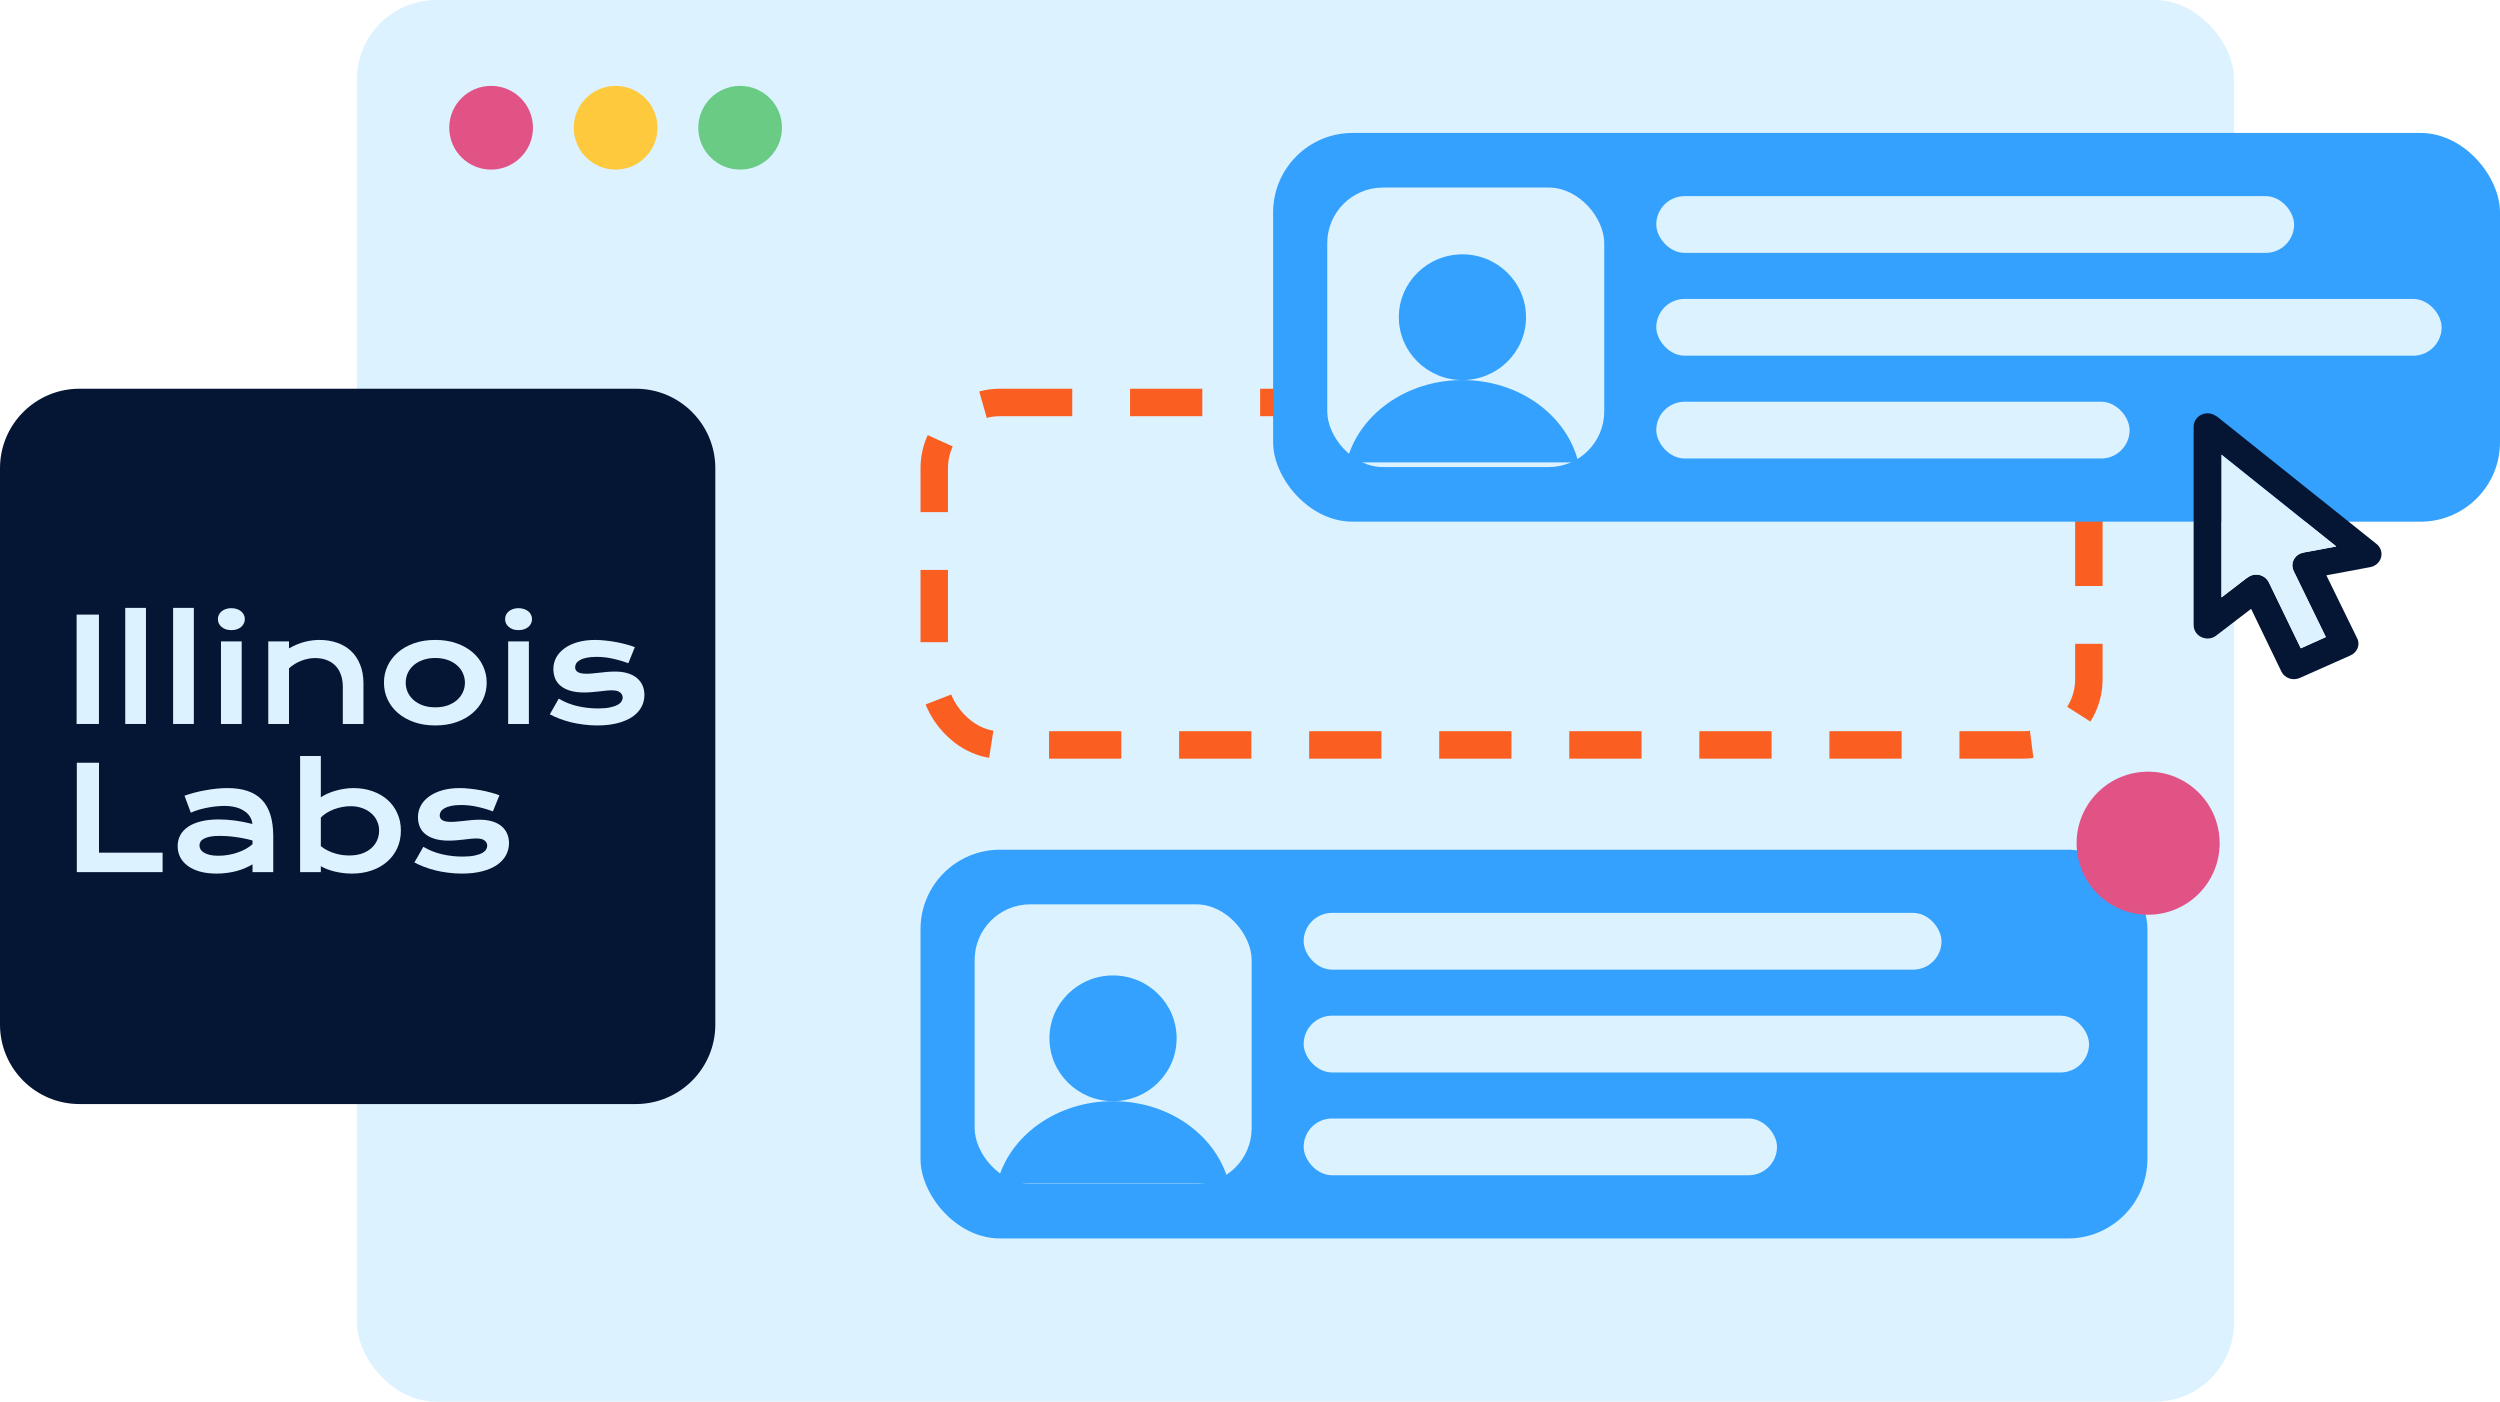 <svg width="1730" height="970" viewBox="0 0 1730 970" fill="none" xmlns="http://www.w3.org/2000/svg">
<g clip-path="url(#clip0)">
<rect width="1730" height="970" fill="white"/>
<rect x="247" width="1299" height="970" rx="54.968" fill="#DCF2FF"/>
<circle cx="339.85" cy="88.394" r="28.969" fill="#E15285"/>
<circle cx="426.016" cy="88.394" r="28.969" fill="#FFC93D"/>
<circle cx="512.181" cy="88.394" r="28.969" fill="#69CB84"/>
<rect x="646.5" y="278.5" width="799" height="237" rx="45.5" stroke="#FA5E21" stroke-width="19" stroke-dasharray="50 40"/>
<path d="M0 324C0 293.624 24.624 269 55 269H440C470.376 269 495 293.624 495 324V709C495 739.376 470.376 764 440 764H55C24.624 764 0 739.376 0 709V324Z" fill="#041633"/>
<path d="M53.013 425.303H68.461V500.992H53.013V425.303Z" fill="#DCF2FF"/>
<path d="M86.669 420.654H101.003V500.992H86.669V420.654Z" fill="#DCF2FF"/>
<path d="M119.793 420.654H134.127V500.992H119.793V420.654Z" fill="#DCF2FF"/>
<path d="M160.083 436.053C158.662 436.053 157.371 435.859 156.209 435.472C155.079 435.052 154.11 434.504 153.303 433.826C152.496 433.115 151.867 432.308 151.415 431.404C150.995 430.468 150.785 429.483 150.785 428.45C150.785 427.385 150.995 426.4 151.415 425.496C151.867 424.56 152.496 423.753 153.303 423.075C154.11 422.397 155.079 421.864 156.209 421.477C157.371 421.057 158.662 420.847 160.083 420.847C161.536 420.847 162.827 421.057 163.957 421.477C165.119 421.864 166.104 422.397 166.911 423.075C167.718 423.753 168.331 424.56 168.751 425.496C169.203 426.4 169.429 427.385 169.429 428.45C169.429 429.483 169.203 430.468 168.751 431.404C168.331 432.308 167.718 433.115 166.911 433.826C166.104 434.504 165.119 435.052 163.957 435.472C162.827 435.859 161.536 436.053 160.083 436.053ZM152.916 443.85H167.25V500.992H152.916V443.85Z" fill="#DCF2FF"/>
<path d="M185.652 443.85H199.986V448.692C203.795 446.529 207.427 445.012 210.881 444.14C214.368 443.269 217.774 442.833 221.099 442.833C225.458 442.833 229.493 443.478 233.206 444.77C236.918 446.029 240.131 447.917 242.842 450.436C245.554 452.954 247.669 456.101 249.186 459.879C250.736 463.624 251.511 467.966 251.511 472.905V500.992H237.225V475.23C237.225 472.098 236.773 469.306 235.869 466.852C234.997 464.366 233.722 462.284 232.043 460.605C230.397 458.894 228.379 457.603 225.99 456.731C223.634 455.827 220.986 455.375 218.048 455.375C216.499 455.375 214.901 455.536 213.254 455.859C211.64 456.182 210.042 456.65 208.46 457.264C206.911 457.845 205.409 458.587 203.957 459.491C202.504 460.363 201.18 461.364 199.986 462.494V500.992H185.652V443.85Z" fill="#DCF2FF"/>
<path d="M265.699 472.421C265.699 468.321 266.523 464.479 268.169 460.896C269.848 457.312 272.221 454.181 275.288 451.501C278.387 448.821 282.116 446.707 286.474 445.157C290.865 443.608 295.788 442.833 301.244 442.833C306.7 442.833 311.607 443.608 315.965 445.157C320.356 446.707 324.085 448.821 327.152 451.501C330.251 454.181 332.624 457.312 334.27 460.896C335.949 464.479 336.788 468.321 336.788 472.421C336.788 476.521 335.949 480.363 334.27 483.946C332.624 487.53 330.251 490.661 327.152 493.341C324.085 496.02 320.356 498.135 315.965 499.685C311.607 501.234 306.7 502.009 301.244 502.009C295.788 502.009 290.865 501.234 286.474 499.685C282.116 498.135 278.387 496.02 275.288 493.341C272.221 490.661 269.848 487.53 268.169 483.946C266.523 480.363 265.699 476.521 265.699 472.421ZM280.76 472.421C280.76 474.713 281.212 476.892 282.116 478.958C283.052 480.992 284.392 482.8 286.135 484.382C287.911 485.932 290.058 487.175 292.576 488.111C295.126 489.015 298.016 489.467 301.244 489.467C304.472 489.467 307.346 489.015 309.864 488.111C312.414 487.175 314.561 485.932 316.304 484.382C318.08 482.8 319.42 480.992 320.324 478.958C321.26 476.892 321.728 474.713 321.728 472.421C321.728 470.129 321.26 467.95 320.324 465.883C319.42 463.817 318.08 462.009 316.304 460.46C314.561 458.878 312.414 457.635 309.864 456.731C307.346 455.795 304.472 455.327 301.244 455.327C298.016 455.327 295.126 455.795 292.576 456.731C290.058 457.635 287.911 458.878 286.135 460.46C284.392 462.009 283.052 463.817 282.116 465.883C281.212 467.95 280.76 470.129 280.76 472.421Z" fill="#DCF2FF"/>
<path d="M358.822 436.053C357.402 436.053 356.11 435.859 354.948 435.472C353.818 435.052 352.85 434.504 352.043 433.826C351.235 433.115 350.606 432.308 350.154 431.404C349.734 430.468 349.524 429.483 349.524 428.45C349.524 427.385 349.734 426.4 350.154 425.496C350.606 424.56 351.235 423.753 352.043 423.075C352.85 422.397 353.818 421.864 354.948 421.477C356.11 421.057 357.402 420.847 358.822 420.847C360.275 420.847 361.566 421.057 362.696 421.477C363.858 421.864 364.843 422.397 365.65 423.075C366.457 423.753 367.071 424.56 367.49 425.496C367.942 426.4 368.168 427.385 368.168 428.45C368.168 429.483 367.942 430.468 367.49 431.404C367.071 432.308 366.457 433.115 365.65 433.826C364.843 434.504 363.858 435.052 362.696 435.472C361.566 435.859 360.275 436.053 358.822 436.053ZM351.655 443.85H365.989V500.992H351.655V443.85Z" fill="#DCF2FF"/>
<path d="M386.667 483.462C390.541 485.786 394.803 487.497 399.451 488.595C404.1 489.693 408.862 490.242 413.737 490.242C417.03 490.242 419.774 490.016 421.969 489.564C424.165 489.112 425.924 488.531 427.248 487.82C428.571 487.11 429.508 486.303 430.056 485.399C430.605 484.495 430.88 483.575 430.88 482.639C430.88 481.283 430.282 480.121 429.088 479.152C427.926 478.184 425.989 477.699 423.277 477.699C422.018 477.699 420.662 477.78 419.209 477.941C417.756 478.103 416.223 478.28 414.609 478.474C413.027 478.636 411.364 478.797 409.621 478.958C407.91 479.12 406.166 479.201 404.391 479.201C400.517 479.201 397.208 478.781 394.464 477.941C391.752 477.102 389.54 475.956 387.829 474.503C386.118 473.05 384.875 471.339 384.1 469.37C383.326 467.368 382.938 465.222 382.938 462.929C382.938 460.024 383.616 457.344 384.972 454.891C386.328 452.437 388.265 450.323 390.783 448.547C393.301 446.739 396.336 445.335 399.887 444.334C403.471 443.333 407.458 442.833 411.848 442.833C414.141 442.833 416.53 442.978 419.015 443.269C421.534 443.527 424.003 443.882 426.425 444.334C428.846 444.786 431.17 445.319 433.398 445.932C435.625 446.513 437.595 447.143 439.306 447.821L434.802 458.959C431.154 457.603 427.506 456.537 423.858 455.762C420.242 454.955 416.513 454.552 412.672 454.552C409.992 454.552 407.716 454.762 405.844 455.181C404.003 455.569 402.502 456.101 401.34 456.779C400.178 457.425 399.322 458.184 398.773 459.055C398.257 459.895 397.999 460.783 397.999 461.719C397.999 462.397 398.128 463.01 398.386 463.559C398.677 464.108 399.129 464.592 399.742 465.012C400.388 465.399 401.211 465.706 402.212 465.932C403.245 466.126 404.504 466.222 405.989 466.222C407.345 466.222 408.781 466.142 410.299 465.98C411.816 465.819 413.398 465.657 415.044 465.496C416.691 465.302 418.386 465.125 420.129 464.963C421.905 464.802 423.713 464.721 425.553 464.721C428.975 464.721 431.961 465.125 434.512 465.932C437.094 466.739 439.225 467.869 440.904 469.322C442.583 470.774 443.842 472.485 444.681 474.455C445.52 476.424 445.94 478.571 445.94 480.895C445.94 483.898 445.246 486.69 443.858 489.273C442.47 491.856 440.403 494.099 437.659 496.004C434.915 497.877 431.493 499.346 427.393 500.411C423.325 501.476 418.612 502.009 413.253 502.009C409.96 502.009 406.78 501.799 403.713 501.38C400.646 500.992 397.724 500.459 394.948 499.781C392.171 499.071 389.556 498.248 387.103 497.312C384.682 496.376 382.47 495.375 380.468 494.309L386.667 483.462Z" fill="#DCF2FF"/>
<path d="M53.152 527.821H68.503V590.048H112.522V603.51H53.152V527.821Z" fill="#DCF2FF"/>
<path d="M122.934 585.496C122.934 582.752 123.531 580.25 124.725 577.99C125.92 575.73 127.712 573.793 130.101 572.179C132.49 570.532 135.46 569.273 139.011 568.402C142.594 567.498 146.759 567.046 151.505 567.046C155.024 567.046 158.72 567.304 162.594 567.821C166.501 568.337 170.52 569.128 174.652 570.193C174.491 568.386 173.942 566.723 173.006 565.206C172.07 563.656 170.762 562.332 169.083 561.235C167.437 560.105 165.435 559.233 163.079 558.62C160.754 558.006 158.107 557.7 155.137 557.7C153.523 557.7 151.747 557.796 149.81 557.99C147.873 558.184 145.871 558.474 143.805 558.862C141.739 559.249 139.689 559.733 137.655 560.315C135.653 560.896 133.781 561.59 132.038 562.397L127.679 550.629C129.842 549.855 132.151 549.144 134.604 548.499C137.09 547.853 139.624 547.304 142.207 546.852C144.79 546.368 147.372 545.997 149.955 545.738C152.538 545.48 155.04 545.351 157.461 545.351C168.147 545.351 176.089 548.079 181.287 553.535C186.484 558.991 189.083 567.352 189.083 578.62V603.51H174.749V598.135C173.264 599.007 171.634 599.83 169.858 600.605C168.115 601.38 166.21 602.058 164.144 602.639C162.078 603.22 159.85 603.672 157.461 603.995C155.104 604.35 152.602 604.527 149.955 604.527C145.5 604.527 141.578 604.043 138.188 603.075C134.83 602.106 132.022 600.766 129.762 599.055C127.502 597.344 125.791 595.343 124.629 593.05C123.499 590.726 122.934 588.208 122.934 585.496ZM138.042 585.012C138.042 585.948 138.285 586.852 138.769 587.724C139.253 588.563 140.028 589.322 141.093 590C142.159 590.645 143.515 591.178 145.161 591.598C146.84 591.985 148.858 592.179 151.214 592.179C153.732 592.179 156.17 591.953 158.527 591.501C160.883 591.049 163.079 590.452 165.112 589.709C167.146 588.966 168.987 588.111 170.633 587.142C172.279 586.174 173.652 585.173 174.749 584.14V581.622C172.554 581.009 170.375 580.492 168.212 580.072C166.081 579.653 164.031 579.33 162.062 579.104C160.125 578.845 158.284 578.668 156.541 578.571C154.83 578.474 153.329 578.426 152.038 578.426C149.358 578.426 147.13 578.603 145.355 578.958C143.579 579.314 142.143 579.798 141.045 580.411C139.947 580.992 139.172 581.686 138.72 582.494C138.268 583.301 138.042 584.14 138.042 585.012Z" fill="#DCF2FF"/>
<path d="M207.679 523.172H222.013V551.743C223.272 550.872 224.757 550.048 226.468 549.273C228.179 548.499 230.019 547.821 231.988 547.24C233.958 546.658 235.992 546.207 238.09 545.884C240.189 545.529 242.287 545.351 244.385 545.351C249.228 545.351 253.667 546.061 257.703 547.482C261.77 548.902 265.257 550.904 268.162 553.487C271.068 556.069 273.328 559.168 274.942 562.784C276.589 566.368 277.412 570.339 277.412 574.697C277.412 579.249 276.556 583.365 274.845 587.046C273.134 590.694 270.761 593.825 267.727 596.44C264.724 599.023 261.141 601.024 256.976 602.445C252.844 603.833 248.356 604.527 243.514 604.527C241.448 604.527 239.398 604.398 237.364 604.14C235.362 603.882 233.425 603.526 231.553 603.075C229.712 602.623 227.969 602.09 226.323 601.476C224.708 600.831 223.272 600.137 222.013 599.394V603.51H207.679V523.172ZM222.013 585.544C223.466 586.707 224.999 587.691 226.613 588.498C228.227 589.305 229.874 589.967 231.553 590.484C233.231 591 234.926 591.388 236.637 591.646C238.348 591.872 240.011 591.985 241.625 591.985C244.918 591.985 247.84 591.549 250.39 590.678C252.973 589.774 255.136 588.547 256.879 586.997C258.655 585.448 260.011 583.623 260.947 581.525C261.883 579.427 262.351 577.151 262.351 574.697C262.351 572.405 261.883 570.242 260.947 568.208C260.043 566.174 258.719 564.398 256.976 562.881C255.265 561.332 253.183 560.121 250.729 559.249C248.308 558.345 245.58 557.893 242.545 557.893C240.608 557.893 238.671 558.087 236.734 558.474C234.797 558.83 232.925 559.346 231.117 560.024C229.341 560.702 227.662 561.525 226.081 562.494C224.531 563.462 223.175 564.544 222.013 565.738V585.544Z" fill="#DCF2FF"/>
<path d="M292.956 585.98C296.831 588.305 301.092 590.016 305.741 591.113C310.39 592.211 315.152 592.76 320.026 592.76C323.319 592.76 326.064 592.534 328.259 592.082C330.454 591.63 332.214 591.049 333.537 590.339C334.861 589.628 335.797 588.821 336.346 587.917C336.895 587.013 337.169 586.093 337.169 585.157C337.169 583.801 336.572 582.639 335.377 581.67C334.215 580.702 332.278 580.218 329.566 580.218C328.307 580.218 326.951 580.298 325.499 580.46C324.046 580.621 322.512 580.799 320.898 580.992C319.316 581.154 317.654 581.315 315.91 581.477C314.199 581.638 312.456 581.719 310.68 581.719C306.806 581.719 303.497 581.299 300.753 580.46C298.041 579.62 295.83 578.474 294.119 577.021C292.408 575.569 291.165 573.858 290.39 571.888C289.615 569.887 289.228 567.74 289.228 565.448C289.228 562.542 289.906 559.863 291.262 557.409C292.618 554.955 294.555 552.841 297.073 551.065C299.591 549.257 302.626 547.853 306.177 546.852C309.76 545.851 313.747 545.351 318.138 545.351C320.43 545.351 322.819 545.496 325.305 545.787C327.823 546.045 330.293 546.4 332.714 546.852C335.135 547.304 337.46 547.837 339.687 548.45C341.915 549.031 343.884 549.661 345.595 550.339L341.092 561.477C337.444 560.121 333.796 559.055 330.147 558.281C326.532 557.474 322.803 557.07 318.961 557.07C316.282 557.07 314.006 557.28 312.133 557.7C310.293 558.087 308.792 558.62 307.629 559.298C306.467 559.943 305.612 560.702 305.063 561.574C304.546 562.413 304.288 563.301 304.288 564.237C304.288 564.915 304.417 565.528 304.676 566.077C304.966 566.626 305.418 567.11 306.031 567.53C306.677 567.917 307.5 568.224 308.501 568.45C309.534 568.644 310.793 568.741 312.278 568.741C313.634 568.741 315.071 568.66 316.588 568.499C318.106 568.337 319.688 568.176 321.334 568.014C322.98 567.821 324.675 567.643 326.419 567.482C328.194 567.32 330.002 567.239 331.842 567.239C335.264 567.239 338.251 567.643 340.801 568.45C343.384 569.257 345.515 570.387 347.193 571.84C348.872 573.293 350.131 575.004 350.971 576.973C351.81 578.942 352.23 581.089 352.23 583.414C352.23 586.416 351.536 589.209 350.147 591.791C348.759 594.374 346.693 596.618 343.949 598.522C341.205 600.395 337.783 601.864 333.683 602.929C329.615 603.995 324.901 604.527 319.542 604.527C316.249 604.527 313.069 604.317 310.002 603.898C306.935 603.51 304.014 602.978 301.237 602.3C298.461 601.589 295.846 600.766 293.392 599.83C290.971 598.894 288.76 597.893 286.758 596.828L292.956 585.98Z" fill="#DCF2FF"/>
<g filter="url(#filter0_d)">
<rect x="881" y="88" width="849" height="269" rx="55" fill="#33A1FD"/>
<rect x="918.456" y="125.793" width="191.686" height="193.413" rx="38.5" fill="#DCF2FF"/>
<rect x="1146.13" y="131.722" width="441.392" height="39.276" rx="19.638" fill="#DCF2FF"/>
<rect x="1146.13" y="202.862" width="543.478" height="39.276" rx="19.638" fill="#DCF2FF"/>
<rect x="1146.13" y="274.003" width="327.555" height="39.276" rx="19.638" fill="#DCF2FF"/>
</g>
<g filter="url(#filter1_d)">
<rect x="637" y="584" width="849" height="269" rx="55" fill="#33A1FD"/>
<rect x="674.456" y="621.793" width="191.686" height="193.413" rx="38.5" fill="#DCF2FF"/>
<rect x="902.129" y="627.722" width="441.392" height="39.276" rx="19.638" fill="#DCF2FF"/>
<rect x="902.129" y="698.862" width="543.478" height="39.276" rx="19.638" fill="#DCF2FF"/>
<rect x="902.129" y="770.003" width="327.555" height="39.276" rx="19.638" fill="#DCF2FF"/>
</g>
<g filter="url(#filter2_d)">
<path d="M1557.19 394.49C1558.33 393.975 1559.57 393.68 1560.84 393.623C1562.1 393.565 1563.37 393.746 1564.56 394.155C1565.75 394.564 1566.84 395.193 1567.77 396.006C1568.71 396.819 1569.46 397.799 1570 398.891L1592.15 444.639L1609.48 436.846L1587.23 391.19C1584.92 386.606 1587.04 381.105 1591.86 378.997L1594.55 378.263L1616.7 374.138L1537.26 310.604V409.434L1554.78 395.957L1557.19 394.49ZM1591.57 465.083C1590.43 465.61 1589.2 465.917 1587.93 465.985C1586.67 466.054 1585.41 465.882 1584.22 465.481C1583.02 465.08 1581.93 464.458 1580.99 463.65C1580.06 462.842 1579.3 461.864 1578.76 460.775L1557.77 417.319L1533.6 435.838C1531.96 437.121 1529.94 437.855 1527.63 437.855C1525.08 437.855 1522.63 436.889 1520.82 435.17C1519.01 433.45 1518 431.118 1518 428.687V291.168C1518 288.736 1519.01 286.405 1520.82 284.685C1522.63 282.966 1525.08 282 1527.63 282C1529.94 282 1532.16 282.825 1533.79 284.109L1533.89 284.017L1644.53 372.396C1645.92 373.502 1646.96 374.961 1647.53 376.604C1648.09 378.248 1648.15 380.01 1647.71 381.686C1647.27 383.363 1646.34 384.886 1645.02 386.081C1643.71 387.276 1642.07 388.093 1640.29 388.44L1609.86 394.124L1631.05 437.488C1633.55 442.072 1631.24 447.481 1626.43 449.59L1591.57 465.083Z" fill="#041633"/>
<path fill-rule="evenodd" clip-rule="evenodd" d="M1560.84 393.623C1559.57 393.68 1558.33 393.975 1557.19 394.49L1554.78 395.957L1537.26 409.434V310.604L1616.7 374.138L1594.55 378.263L1591.86 378.997C1587.04 381.105 1584.92 386.606 1587.23 391.19L1609.48 436.846L1592.15 444.639L1570 398.891C1569.46 397.799 1568.71 396.819 1567.77 396.006C1566.84 395.193 1565.75 394.564 1564.56 394.155C1563.37 393.746 1562.1 393.565 1560.84 393.623Z" fill="#DCF2FF"/>
</g>
<circle cx="1486.5" cy="583.5" r="49.5" fill="#E15285"/>
<ellipse cx="1012" cy="219.5" rx="44" ry="43.5" fill="#33A1FD"/>
<ellipse cx="770.218" cy="718.5" rx="44" ry="43.5" fill="#33A1FD"/>
<path fill-rule="evenodd" clip-rule="evenodd" d="M1092.22 320H931.782C939.642 287.435 972.571 263 1012 263C1051.43 263 1084.36 287.435 1092.22 320Z" fill="#33A1FD"/>
<path fill-rule="evenodd" clip-rule="evenodd" d="M850.436 819H690C697.859 786.435 730.789 762 770.218 762C809.647 762 842.576 786.435 850.436 819Z" fill="#33A1FD"/>
</g>
<defs>
<filter id="filter0_d" x="869" y="80" width="873" height="293" filterUnits="userSpaceOnUse" color-interpolation-filters="sRGB">
<feFlood flood-opacity="0" result="BackgroundImageFix"/>
<feColorMatrix in="SourceAlpha" type="matrix" values="0 0 0 0 0 0 0 0 0 0 0 0 0 0 0 0 0 0 127 0"/>
<feOffset dy="4"/>
<feGaussianBlur stdDeviation="6"/>
<feColorMatrix type="matrix" values="0 0 0 0 0 0 0 0 0 0 0 0 0 0 0 0 0 0 0.12 0"/>
<feBlend mode="normal" in2="BackgroundImageFix" result="effect1_dropShadow"/>
<feBlend mode="normal" in="SourceGraphic" in2="effect1_dropShadow" result="shape"/>
</filter>
<filter id="filter1_d" x="625" y="576" width="873" height="293" filterUnits="userSpaceOnUse" color-interpolation-filters="sRGB">
<feFlood flood-opacity="0" result="BackgroundImageFix"/>
<feColorMatrix in="SourceAlpha" type="matrix" values="0 0 0 0 0 0 0 0 0 0 0 0 0 0 0 0 0 0 127 0"/>
<feOffset dy="4"/>
<feGaussianBlur stdDeviation="6"/>
<feColorMatrix type="matrix" values="0 0 0 0 0 0 0 0 0 0 0 0 0 0 0 0 0 0 0.12 0"/>
<feBlend mode="normal" in2="BackgroundImageFix" result="effect1_dropShadow"/>
<feBlend mode="normal" in="SourceGraphic" in2="effect1_dropShadow" result="shape"/>
</filter>
<filter id="filter2_d" x="1506" y="274" width="154" height="208" filterUnits="userSpaceOnUse" color-interpolation-filters="sRGB">
<feFlood flood-opacity="0" result="BackgroundImageFix"/>
<feColorMatrix in="SourceAlpha" type="matrix" values="0 0 0 0 0 0 0 0 0 0 0 0 0 0 0 0 0 0 127 0"/>
<feOffset dy="4"/>
<feGaussianBlur stdDeviation="6"/>
<feColorMatrix type="matrix" values="0 0 0 0 0 0 0 0 0 0 0 0 0 0 0 0 0 0 0.12 0"/>
<feBlend mode="normal" in2="BackgroundImageFix" result="effect1_dropShadow"/>
<feBlend mode="normal" in="SourceGraphic" in2="effect1_dropShadow" result="shape"/>
</filter>
<clipPath id="clip0">
<rect width="1730" height="970" fill="white"/>
</clipPath>
</defs>
</svg>
